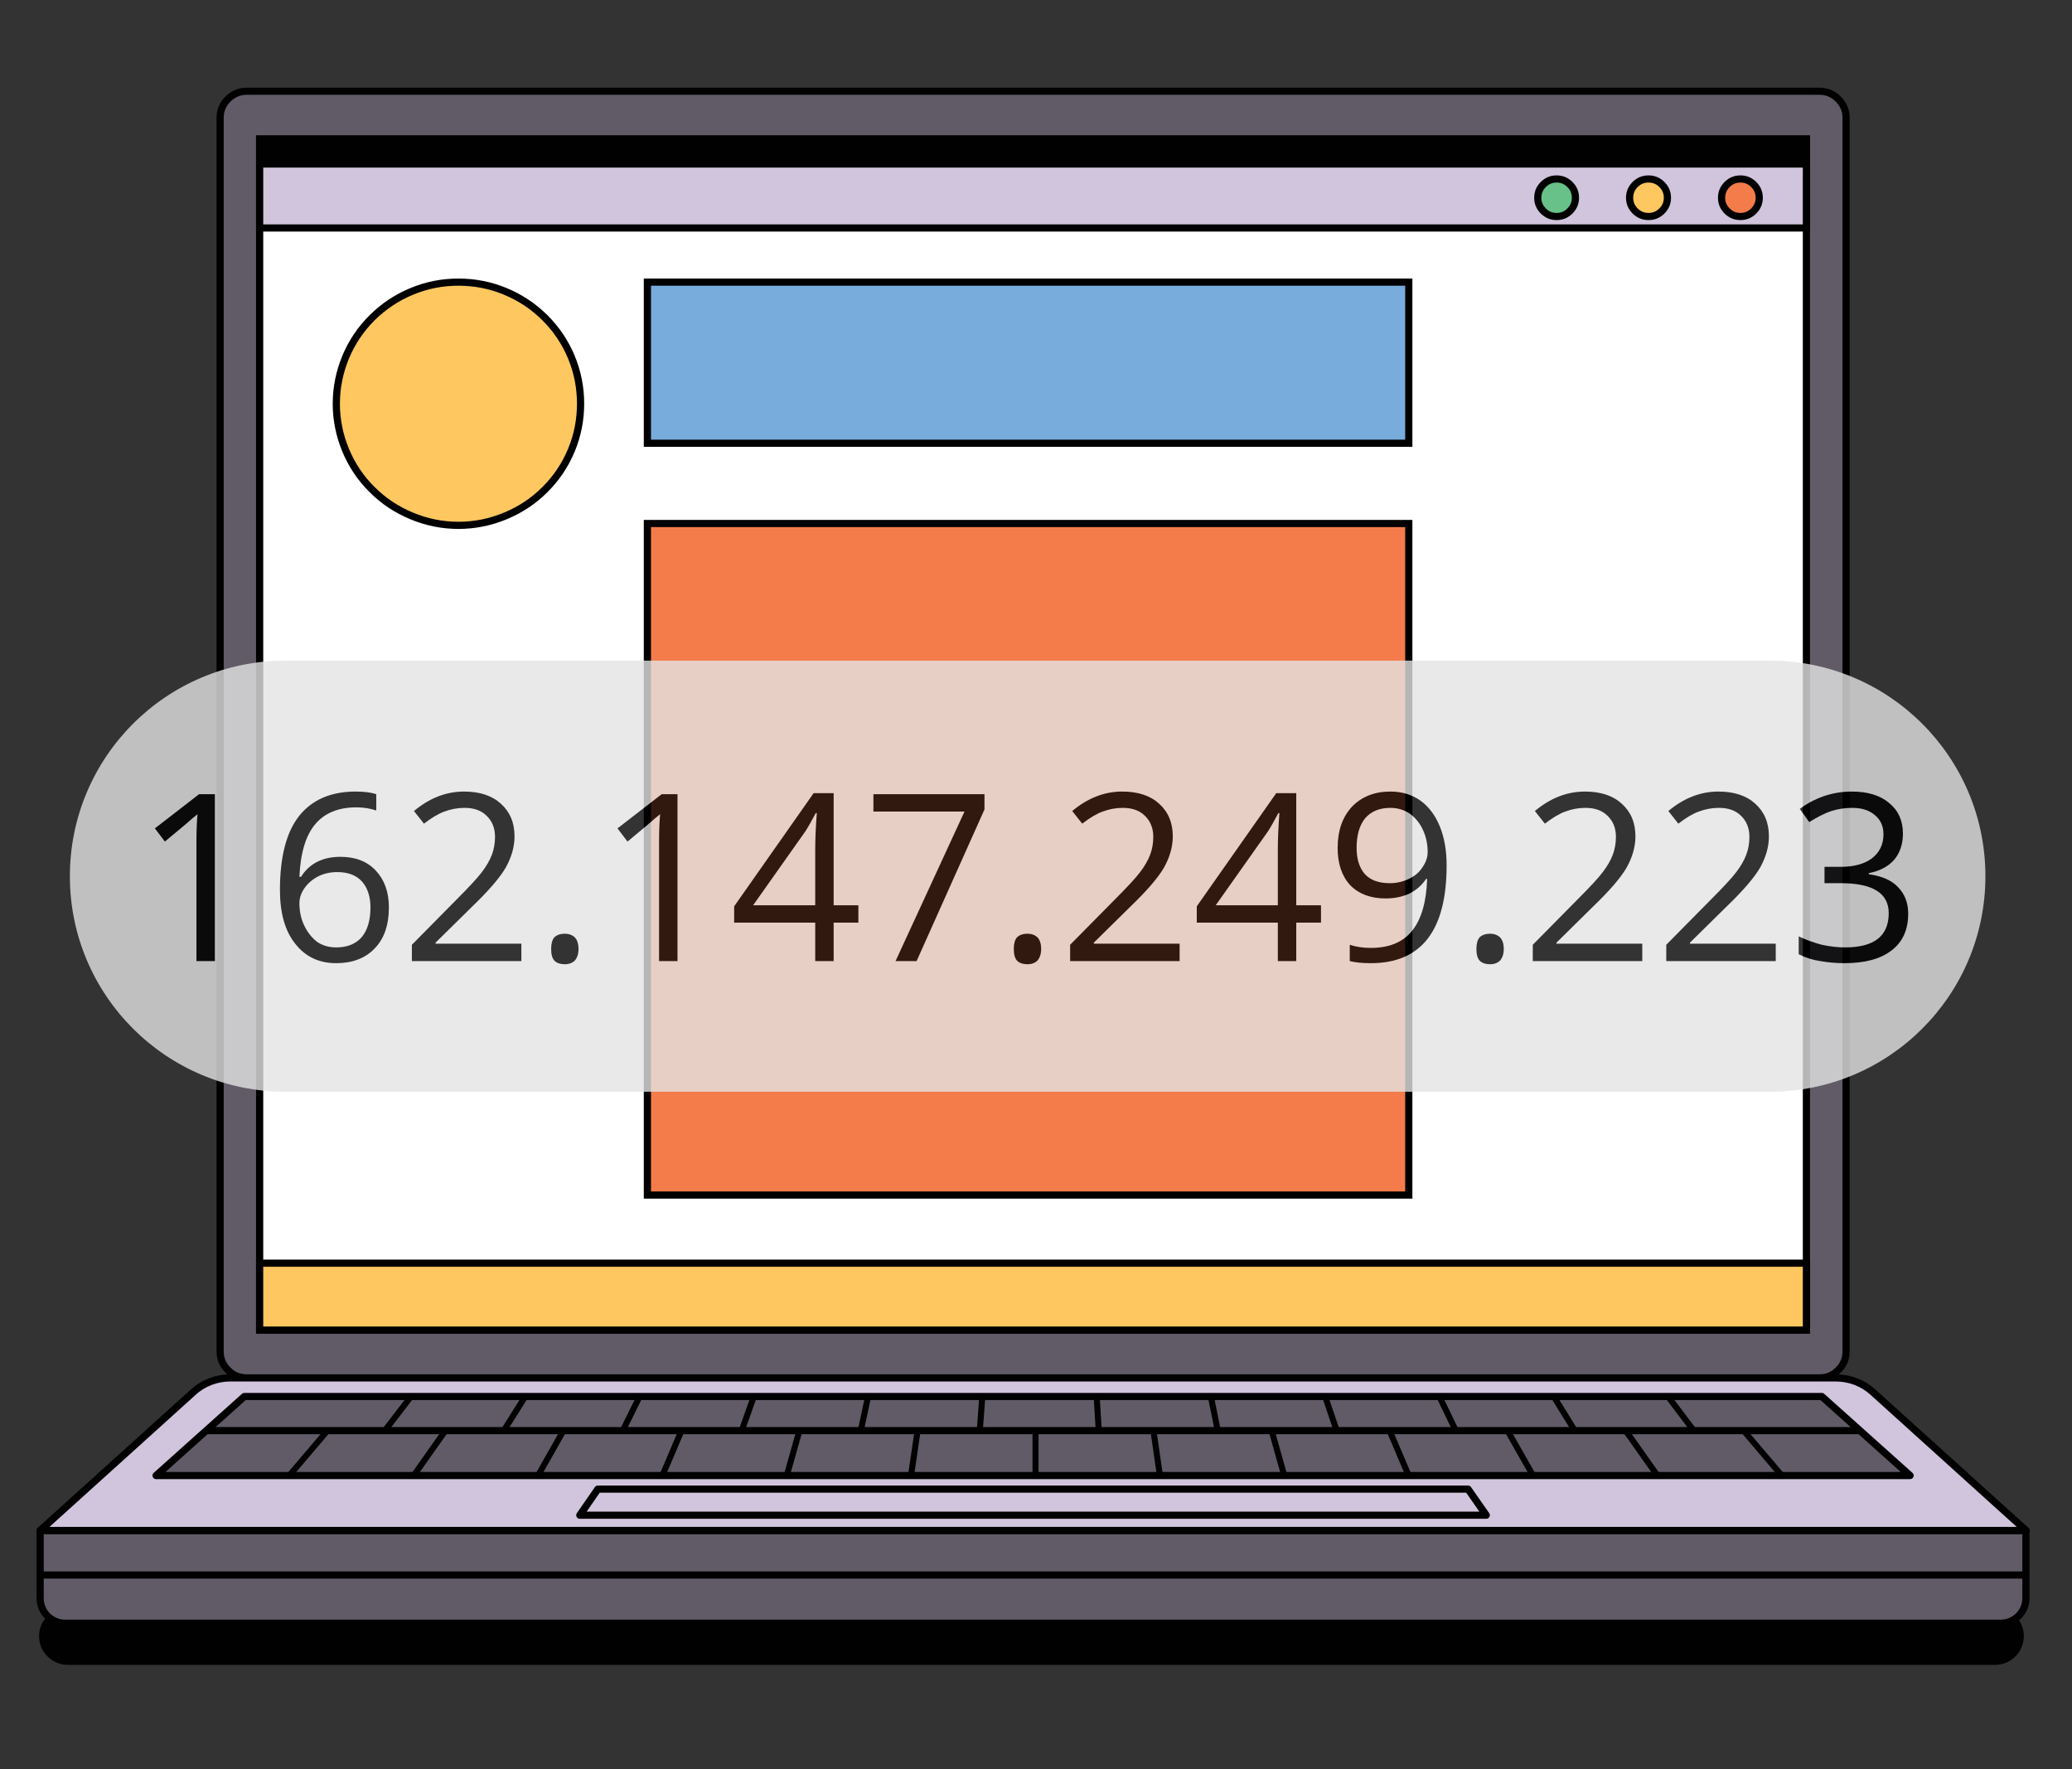 <svg xmlns="http://www.w3.org/2000/svg" xmlns:xlink="http://www.w3.org/1999/xlink" width="82" zoomAndPan="magnify" viewBox="0 0 61.5 52.5" height="70" preserveAspectRatio="xMidYMid meet" version="1.0"><rect x="0" y="0" width="61.5" height="52.5" fill="#333333" stroke="none"/><defs><filter x="0%" y="0%" width="100%" height="100%" id="f71fb32efa"><feColorMatrix values="0 0 0 0 1 0 0 0 0 1 0 0 0 0 1 0 0 0 1 0" color-interpolation-filters="sRGB"/></filter><g/><clipPath id="5a966c78d0"><path d="M 1 47 L 60.348 47 L 60.348 49.406 L 1 49.406 Z M 1 47 " clip-rule="nonzero"/></clipPath><clipPath id="eff04fb2c8"><path d="M 1 45 L 60.348 45 L 60.348 49 L 1 49 Z M 1 45 " clip-rule="nonzero"/></clipPath><clipPath id="072fe8c7ba"><path d="M 6 2.602 L 55 2.602 L 55 41 L 6 41 Z M 6 2.602 " clip-rule="nonzero"/></clipPath><clipPath id="31bc0fea52"><path d="M 3 2.602 L 58 2.602 L 58 44 L 3 44 Z M 3 2.602 " clip-rule="nonzero"/></clipPath><clipPath id="787304bc85"><path d="M 42 2.602 L 50 2.602 L 50 10 L 42 10 Z M 42 2.602 " clip-rule="nonzero"/></clipPath><clipPath id="e3bbfcd872"><path d="M 45 2.602 L 53 2.602 L 53 10 L 45 10 Z M 45 2.602 " clip-rule="nonzero"/></clipPath><clipPath id="88665f9f17"><path d="M 48 2.602 L 56 2.602 L 56 10 L 48 10 Z M 48 2.602 " clip-rule="nonzero"/></clipPath><clipPath id="5fda415065"><path d="M 1 40 L 60.348 40 L 60.348 46 L 1 46 Z M 1 40 " clip-rule="nonzero"/></clipPath><clipPath id="2ea33bfe4e"><path d="M 1 46 L 60.348 46 L 60.348 47 L 1 47 Z M 1 46 " clip-rule="nonzero"/></clipPath><mask id="6033793ce1"><g filter="url(#f71fb32efa)"><rect x="-6.15" width="73.8" fill="#000000" y="-5.25" height="63" fill-opacity="0.8"/></g></mask><clipPath id="ca92762116"><path d="M 1.074 0.605 L 57.941 0.605 L 57.941 13.398 L 1.074 13.398 Z M 1.074 0.605 " clip-rule="nonzero"/></clipPath><clipPath id="26ef5b6c20"><path d="M 7.473 0.605 L 51.531 0.605 C 55.066 0.605 57.93 3.469 57.93 7.004 C 57.93 10.535 55.066 13.398 51.531 13.398 L 7.473 13.398 C 3.938 13.398 1.074 10.535 1.074 7.004 C 1.074 3.469 3.938 0.605 7.473 0.605 Z M 7.473 0.605 " clip-rule="nonzero"/></clipPath><clipPath id="afa004c7ab"><rect x="0" width="58" y="0" height="14"/></clipPath></defs><g clip-path="url(#5a966c78d0)"><path fill="#010101" d="M 2.016 47.707 L 59.215 47.707 C 59.453 47.707 59.652 47.789 59.82 47.953 C 59.984 48.121 60.07 48.32 60.07 48.555 C 60.07 48.789 59.984 48.988 59.82 49.156 C 59.652 49.32 59.453 49.406 59.215 49.406 L 2.016 49.406 C 1.781 49.406 1.578 49.32 1.41 49.156 C 1.246 48.988 1.16 48.789 1.16 48.555 C 1.16 48.32 1.246 48.121 1.41 47.953 C 1.578 47.789 1.781 47.707 2.016 47.707 Z M 2.016 47.707 " fill-opacity="1" fill-rule="nonzero"/></g><g clip-path="url(#eff04fb2c8)"><path stroke-linecap="butt" transform="matrix(0.427, 0, 0, 0.425, 1.085, 2.6)" fill-opacity="1" fill="#615b67" fill-rule="nonzero" stroke-linejoin="round" d="M 0.249 100.749 L 0.249 105.478 C 0.249 106.453 1.027 107.226 1.998 107.226 L 136.526 107.226 C 137.496 107.226 138.284 106.453 138.284 105.478 L 138.284 100.749 Z M 0.249 100.749 " stroke="#010101" stroke-width="0.5" stroke-opacity="1" stroke-miterlimit="4"/></g><path fill="#ffffff" d="M 8.016 6.762 L 53.016 6.762 L 53.016 39.996 L 8.016 39.996 Z M 8.016 6.762 " fill-opacity="1" fill-rule="nonzero"/><path fill="#ffffff" d="M 8.016 6.762 L 53.016 6.762 L 53.016 39.996 L 8.016 39.996 Z M 8.016 6.762 " fill-opacity="1" fill-rule="nonzero"/><path stroke-linecap="butt" transform="matrix(0.427, 0, 0, 0.425, 1.085, 2.6)" fill-opacity="1" fill="#ffffff" fill-rule="nonzero" stroke-linejoin="miter" d="M 39.456 36.958 L 98.546 36.958 L 98.546 84.714 L 39.456 84.714 Z M 39.456 36.958 " stroke="#010101" stroke-width="0.5" stroke-opacity="1" stroke-miterlimit="10"/><path stroke-linecap="butt" transform="matrix(0.427, 0, 0, 0.425, 1.085, 2.6)" fill-opacity="1" fill="#ffffff" fill-rule="nonzero" stroke-linejoin="miter" d="M 39.456 12.892 L 98.546 12.892 L 98.546 23.573 L 39.456 23.573 Z M 39.456 12.892 " stroke="#010101" stroke-width="0.5" stroke-opacity="1" stroke-miterlimit="10"/><g clip-path="url(#072fe8c7ba)"><path fill="#615b67" d="M 7.32 2.707 L 53.941 2.707 C 54.16 2.707 54.348 2.785 54.5 2.938 C 54.656 3.094 54.734 3.277 54.734 3.496 L 54.734 40.066 C 54.734 40.285 54.656 40.473 54.5 40.625 C 54.348 40.781 54.16 40.855 53.941 40.855 L 7.32 40.855 C 7.102 40.855 6.914 40.781 6.762 40.625 C 6.605 40.473 6.527 40.285 6.527 40.066 L 6.527 3.496 C 6.527 3.277 6.605 3.094 6.762 2.938 C 6.914 2.785 7.102 2.707 7.32 2.707 Z M 7.32 2.707 " fill-opacity="1" fill-rule="nonzero"/></g><g clip-path="url(#31bc0fea52)"><path stroke-linecap="butt" transform="matrix(0.427, 0, 0, 0.425, 1.085, 2.6)" fill="none" stroke-linejoin="miter" d="M 14.618 0.252 L 123.924 0.252 C 124.437 0.252 124.876 0.436 125.233 0.794 C 125.6 1.162 125.783 1.595 125.783 2.11 L 125.783 88.238 C 125.783 88.753 125.6 89.194 125.233 89.553 C 124.876 89.921 124.437 90.096 123.924 90.096 L 14.618 90.096 C 14.105 90.096 13.666 89.921 13.309 89.553 C 12.942 89.194 12.759 88.753 12.759 88.238 L 12.759 2.11 C 12.759 1.595 12.942 1.162 13.309 0.794 C 13.666 0.436 14.105 0.252 14.618 0.252 Z M 14.618 0.252 " stroke="#010101" stroke-width="0.5" stroke-opacity="1" stroke-miterlimit="10"/></g><path stroke-linecap="butt" transform="matrix(0.427, 0, 0, 0.425, 1.085, 2.6)" fill-opacity="1" fill="#ffffff" fill-rule="nonzero" stroke-linejoin="miter" d="M 15.507 3.591 L 123.026 3.591 L 123.026 86.756 L 15.507 86.756 Z M 15.507 3.591 " stroke="#010101" stroke-width="0.5" stroke-opacity="1" stroke-miterlimit="10"/><path stroke-linecap="butt" transform="matrix(0.427, 0, 0, 0.425, 1.085, 2.6)" fill-opacity="1" fill="#fec75f" fill-rule="nonzero" stroke-linejoin="miter" d="M 15.507 82.083 L 123.026 82.083 L 123.026 86.756 L 15.507 86.756 Z M 15.507 82.083 " stroke="#010101" stroke-width="0.5" stroke-opacity="1" stroke-miterlimit="10"/><path stroke-linecap="butt" transform="matrix(0.427, 0, 0, 0.425, 1.085, 2.6)" fill-opacity="1" fill="#d1c4dd" fill-rule="nonzero" stroke-linejoin="miter" d="M 15.507 3.591 L 123.026 3.591 L 123.026 9.801 L 15.507 9.801 Z M 15.507 3.591 " stroke="#010101" stroke-width="0.5" stroke-opacity="1" stroke-miterlimit="10"/><path stroke-linecap="butt" transform="matrix(0.427, 0, 0, 0.425, 1.085, 2.6)" fill-opacity="1" fill="#77acdd" fill-rule="nonzero" stroke-linejoin="miter" d="M 42.46 13.582 L 95.386 13.582 L 95.386 24.833 L 42.46 24.833 Z M 42.46 13.582 " stroke="#010101" stroke-width="0.5" stroke-opacity="1" stroke-miterlimit="10"/><path stroke-linecap="butt" transform="matrix(0.427, 0, 0, 0.425, 1.085, 2.6)" fill-opacity="1" fill="#f47c4a" fill-rule="nonzero" stroke-linejoin="miter" d="M 42.46 30.436 L 95.386 30.436 L 95.386 77.327 L 42.46 77.327 Z M 42.46 30.436 " stroke="#010101" stroke-width="0.5" stroke-opacity="1" stroke-miterlimit="10"/><path stroke-linecap="butt" transform="matrix(0.427, 0, 0, 0.425, 1.085, 2.6)" fill-opacity="1" fill="#fec75f" fill-rule="nonzero" stroke-linejoin="miter" d="M 37.816 22.073 C 37.816 23.196 37.606 24.281 37.175 25.321 C 36.745 26.36 36.131 27.28 35.335 28.071 C 34.538 28.872 33.622 29.479 32.578 29.911 C 31.543 30.344 30.453 30.565 29.327 30.565 C 28.2 30.565 27.119 30.344 26.085 29.911 C 25.041 29.479 24.125 28.872 23.328 28.071 C 22.531 27.28 21.917 26.36 21.487 25.321 C 21.057 24.281 20.837 23.196 20.837 22.073 C 20.837 20.942 21.057 19.865 21.487 18.817 C 21.917 17.777 22.531 16.866 23.328 16.066 C 24.125 15.275 25.041 14.658 26.085 14.226 C 27.119 13.794 28.2 13.582 29.327 13.582 C 30.453 13.582 31.543 13.794 32.578 14.226 C 33.622 14.658 34.538 15.275 35.335 16.066 C 36.131 16.866 36.745 17.777 37.175 18.817 C 37.606 19.865 37.816 20.942 37.816 22.073 Z M 37.816 22.073 " stroke="#010101" stroke-width="0.5" stroke-opacity="1" stroke-miterlimit="10"/><path fill="#010101" d="M 7.699 4.125 L 53.559 4.125 L 53.559 4.973 L 7.699 4.973 Z M 7.699 4.125 " fill-opacity="1" fill-rule="nonzero"/><path fill="#67c189" d="M 46.711 5.867 C 46.711 6.02 46.656 6.148 46.547 6.258 C 46.438 6.367 46.305 6.422 46.152 6.422 C 45.996 6.422 45.867 6.367 45.758 6.258 C 45.648 6.148 45.594 6.02 45.594 5.867 C 45.594 5.711 45.648 5.582 45.758 5.473 C 45.867 5.363 45.996 5.309 46.152 5.309 C 46.305 5.309 46.438 5.363 46.547 5.473 C 46.656 5.582 46.711 5.711 46.711 5.867 Z M 46.711 5.867 " fill-opacity="1" fill-rule="nonzero"/><g clip-path="url(#787304bc85)"><path stroke-linecap="butt" transform="matrix(0.427, 0, 0, 0.425, 1.085, 2.6)" fill="none" stroke-linejoin="miter" d="M 106.971 7.694 C 106.971 8.053 106.843 8.356 106.587 8.614 C 106.33 8.872 106.019 9 105.662 9 C 105.296 9 104.993 8.872 104.737 8.614 C 104.48 8.356 104.352 8.053 104.352 7.694 C 104.352 7.326 104.48 7.023 104.737 6.765 C 104.993 6.507 105.296 6.379 105.662 6.379 C 106.019 6.379 106.33 6.507 106.587 6.765 C 106.843 7.023 106.971 7.326 106.971 7.694 Z M 106.971 7.694 " stroke="#010101" stroke-width="0.5" stroke-opacity="1" stroke-miterlimit="10"/></g><path fill="#fec75f" d="M 49.438 5.867 C 49.438 6.02 49.383 6.148 49.273 6.258 C 49.164 6.367 49.031 6.422 48.879 6.422 C 48.723 6.422 48.59 6.367 48.48 6.258 C 48.371 6.148 48.316 6.02 48.316 5.867 C 48.316 5.711 48.371 5.582 48.48 5.473 C 48.59 5.363 48.723 5.309 48.879 5.309 C 49.031 5.309 49.164 5.363 49.273 5.473 C 49.383 5.582 49.438 5.711 49.438 5.867 Z M 49.438 5.867 " fill-opacity="1" fill-rule="nonzero"/><g clip-path="url(#e3bbfcd872)"><path stroke-linecap="butt" transform="matrix(0.427, 0, 0, 0.425, 1.085, 2.6)" fill="none" stroke-linejoin="miter" d="M 113.364 7.694 C 113.364 8.053 113.236 8.356 112.979 8.614 C 112.723 8.872 112.412 9 112.054 9 C 111.688 9 111.377 8.872 111.12 8.614 C 110.864 8.356 110.736 8.053 110.736 7.694 C 110.736 7.326 110.864 7.023 111.12 6.765 C 111.377 6.507 111.688 6.379 112.054 6.379 C 112.412 6.379 112.723 6.507 112.979 6.765 C 113.236 7.023 113.364 7.326 113.364 7.694 Z M 113.364 7.694 " stroke="#010101" stroke-width="0.5" stroke-opacity="1" stroke-miterlimit="10"/></g><path fill="#f47c4a" d="M 52.16 5.867 C 52.16 6.02 52.105 6.148 51.996 6.258 C 51.887 6.367 51.758 6.422 51.602 6.422 C 51.449 6.422 51.316 6.367 51.207 6.258 C 51.098 6.148 51.043 6.02 51.043 5.867 C 51.043 5.711 51.098 5.582 51.207 5.473 C 51.316 5.363 51.449 5.309 51.602 5.309 C 51.758 5.309 51.887 5.363 51.996 5.473 C 52.105 5.582 52.16 5.711 52.16 5.867 Z M 52.16 5.867 " fill-opacity="1" fill-rule="nonzero"/><g clip-path="url(#88665f9f17)"><path stroke-linecap="butt" transform="matrix(0.427, 0, 0, 0.425, 1.085, 2.6)" fill="none" stroke-linejoin="miter" d="M 119.747 7.694 C 119.747 8.053 119.619 8.356 119.363 8.614 C 119.106 8.872 118.804 9 118.438 9 C 118.081 9 117.769 8.872 117.513 8.614 C 117.256 8.356 117.128 8.053 117.128 7.694 C 117.128 7.326 117.256 7.023 117.513 6.765 C 117.769 6.507 118.081 6.379 118.438 6.379 C 118.804 6.379 119.106 6.507 119.363 6.765 C 119.619 7.023 119.747 7.326 119.747 7.694 Z M 119.747 7.694 " stroke="#010101" stroke-width="0.5" stroke-opacity="1" stroke-miterlimit="10"/></g><g clip-path="url(#5fda415065)"><path stroke-linecap="butt" transform="matrix(0.427, 0, 0, 0.425, 1.085, 2.6)" fill-opacity="1" fill="#d1c4dd" fill-rule="nonzero" stroke-linejoin="round" d="M 127.651 91.09 C 126.946 90.446 126.03 90.096 125.078 90.096 L 13.464 90.096 C 12.512 90.096 11.587 90.446 10.891 91.09 L 0.249 100.749 L 138.293 100.749 Z M 127.651 91.09 " stroke="#010101" stroke-width="0.5" stroke-opacity="1" stroke-miterlimit="4"/></g><path stroke-linecap="butt" transform="matrix(0.427, 0, 0, 0.425, 1.085, 2.6)" fill-opacity="1" fill="#615b67" fill-rule="nonzero" stroke-linejoin="round" d="M 124.098 91.393 L 14.444 91.393 L 8.308 96.913 L 130.234 96.913 Z M 124.098 91.393 " stroke="#010101" stroke-width="0.5" stroke-opacity="1" stroke-miterlimit="4"/><path stroke-linecap="butt" transform="matrix(0.427, 0, 0, 0.425, 1.085, 2.6)" fill-opacity="1" fill="#d1c4dd" fill-rule="nonzero" stroke-linejoin="round" d="M 99.507 97.861 L 39.016 97.861 L 37.762 99.682 L 100.771 99.682 Z M 99.507 97.861 " stroke="#010101" stroke-width="0.5" stroke-opacity="1" stroke-miterlimit="4"/><path stroke-linecap="butt" transform="matrix(0.427, 0, 0, 0.425, 1.085, 2.6)" fill="none" stroke-linejoin="round" d="M 11.779 93.776 L 126.763 93.776 " stroke="#010101" stroke-width="0.5" stroke-opacity="1" stroke-miterlimit="4"/><path stroke-linecap="butt" transform="matrix(0.427, 0, 0, 0.425, 1.085, 2.6)" fill="none" stroke-linejoin="round" d="M 17.567 96.913 L 20.223 93.776 " stroke="#010101" stroke-width="0.42" stroke-opacity="1" stroke-miterlimit="4"/><path stroke-linecap="butt" transform="matrix(0.427, 0, 0, 0.425, 1.085, 2.6)" fill="none" stroke-linejoin="round" d="M 26.213 96.913 L 28.42 93.776 " stroke="#010101" stroke-width="0.42" stroke-opacity="1" stroke-miterlimit="4"/><path stroke-linecap="butt" transform="matrix(0.427, 0, 0, 0.425, 1.085, 2.6)" fill="none" stroke-linejoin="round" d="M 34.858 96.913 L 36.626 93.776 " stroke="#010101" stroke-width="0.42" stroke-opacity="1" stroke-miterlimit="4"/><path stroke-linecap="butt" transform="matrix(0.427, 0, 0, 0.425, 1.085, 2.6)" fill="none" stroke-linejoin="round" d="M 43.504 96.913 L 44.832 93.776 " stroke="#010101" stroke-width="0.42" stroke-opacity="1" stroke-miterlimit="4"/><path stroke-linecap="butt" transform="matrix(0.427, 0, 0, 0.425, 1.085, 2.6)" fill="none" stroke-linejoin="round" d="M 52.149 96.913 L 53.029 93.776 " stroke="#010101" stroke-width="0.42" stroke-opacity="1" stroke-miterlimit="4"/><path stroke-linecap="butt" transform="matrix(0.427, 0, 0, 0.425, 1.085, 2.6)" fill="none" stroke-linejoin="round" d="M 60.786 96.913 L 61.244 93.776 " stroke="#010101" stroke-width="0.42" stroke-opacity="1" stroke-miterlimit="4"/><path stroke-linecap="butt" transform="matrix(0.427, 0, 0, 0.425, 1.085, 2.6)" fill="none" stroke-linejoin="round" d="M 69.44 96.913 L 69.44 93.776 " stroke="#010101" stroke-width="0.42" stroke-opacity="1" stroke-miterlimit="4"/><path stroke-linecap="butt" transform="matrix(0.427, 0, 0, 0.425, 1.085, 2.6)" fill="none" stroke-linejoin="round" d="M 78.086 96.913 L 77.637 93.776 " stroke="#010101" stroke-width="0.42" stroke-opacity="1" stroke-miterlimit="4"/><path stroke-linecap="butt" transform="matrix(0.427, 0, 0, 0.425, 1.085, 2.6)" fill="none" stroke-linejoin="round" d="M 86.731 96.913 L 85.852 93.776 " stroke="#010101" stroke-width="0.42" stroke-opacity="1" stroke-miterlimit="4"/><path stroke-linecap="butt" transform="matrix(0.427, 0, 0, 0.425, 1.085, 2.6)" fill="none" stroke-linejoin="round" d="M 95.377 96.913 L 94.049 93.776 " stroke="#010101" stroke-width="0.42" stroke-opacity="1" stroke-miterlimit="4"/><path stroke-linecap="butt" transform="matrix(0.427, 0, 0, 0.425, 1.085, 2.6)" fill="none" stroke-linejoin="round" d="M 104.022 96.913 L 102.246 93.776 " stroke="#010101" stroke-width="0.42" stroke-opacity="1" stroke-miterlimit="4"/><path stroke-linecap="butt" transform="matrix(0.427, 0, 0, 0.425, 1.085, 2.6)" fill="none" stroke-linejoin="round" d="M 112.668 96.913 L 110.461 93.776 " stroke="#010101" stroke-width="0.42" stroke-opacity="1" stroke-miterlimit="4"/><path stroke-linecap="butt" transform="matrix(0.427, 0, 0, 0.425, 1.085, 2.6)" fill="none" stroke-linejoin="round" d="M 121.314 96.913 L 118.658 93.776 " stroke="#010101" stroke-width="0.42" stroke-opacity="1" stroke-miterlimit="4"/><path stroke-linecap="butt" transform="matrix(0.427, 0, 0, 0.425, 1.085, 2.6)" fill="none" stroke-linejoin="round" d="M 24.207 93.776 L 26.03 91.393 " stroke="#010101" stroke-width="0.42" stroke-opacity="1" stroke-miterlimit="4"/><path stroke-linecap="butt" transform="matrix(0.427, 0, 0, 0.425, 1.085, 2.6)" fill="none" stroke-linejoin="round" d="M 32.477 93.776 L 33.97 91.393 " stroke="#010101" stroke-width="0.42" stroke-opacity="1" stroke-miterlimit="4"/><path stroke-linecap="butt" transform="matrix(0.427, 0, 0, 0.425, 1.085, 2.6)" fill="none" stroke-linejoin="round" d="M 40.747 93.776 L 41.919 91.393 " stroke="#010101" stroke-width="0.42" stroke-opacity="1" stroke-miterlimit="4"/><path stroke-linecap="butt" transform="matrix(0.427, 0, 0, 0.425, 1.085, 2.6)" fill="none" stroke-linejoin="round" d="M 49.017 93.776 L 49.86 91.393 " stroke="#010101" stroke-width="0.42" stroke-opacity="1" stroke-miterlimit="4"/><path stroke-linecap="butt" transform="matrix(0.427, 0, 0, 0.425, 1.085, 2.6)" fill="none" stroke-linejoin="round" d="M 57.296 93.776 L 57.8 91.393 " stroke="#010101" stroke-width="0.42" stroke-opacity="1" stroke-miterlimit="4"/><path stroke-linecap="butt" transform="matrix(0.427, 0, 0, 0.425, 1.085, 2.6)" fill="none" stroke-linejoin="round" d="M 65.566 93.776 L 65.74 91.393 " stroke="#010101" stroke-width="0.42" stroke-opacity="1" stroke-miterlimit="4"/><path stroke-linecap="butt" transform="matrix(0.427, 0, 0, 0.425, 1.085, 2.6)" fill="none" stroke-linejoin="round" d="M 73.836 93.776 L 73.69 91.393 " stroke="#010101" stroke-width="0.42" stroke-opacity="1" stroke-miterlimit="4"/><path stroke-linecap="butt" transform="matrix(0.427, 0, 0, 0.425, 1.085, 2.6)" fill="none" stroke-linejoin="round" d="M 82.106 93.776 L 81.63 91.393 " stroke="#010101" stroke-width="0.42" stroke-opacity="1" stroke-miterlimit="4"/><path stroke-linecap="butt" transform="matrix(0.427, 0, 0, 0.425, 1.085, 2.6)" fill="none" stroke-linejoin="round" d="M 90.376 93.776 L 89.571 91.393 " stroke="#010101" stroke-width="0.42" stroke-opacity="1" stroke-miterlimit="4"/><path stroke-linecap="butt" transform="matrix(0.427, 0, 0, 0.425, 1.085, 2.6)" fill="none" stroke-linejoin="round" d="M 98.656 93.776 L 97.511 91.393 " stroke="#010101" stroke-width="0.42" stroke-opacity="1" stroke-miterlimit="4"/><path stroke-linecap="butt" transform="matrix(0.427, 0, 0, 0.425, 1.085, 2.6)" fill="none" stroke-linejoin="round" d="M 106.926 93.776 L 105.46 91.393 " stroke="#010101" stroke-width="0.42" stroke-opacity="1" stroke-miterlimit="4"/><path stroke-linecap="butt" transform="matrix(0.427, 0, 0, 0.425, 1.085, 2.6)" fill="none" stroke-linejoin="round" d="M 115.196 93.776 L 113.401 91.393 " stroke="#010101" stroke-width="0.42" stroke-opacity="1" stroke-miterlimit="4"/><g clip-path="url(#2ea33bfe4e)"><path stroke-linecap="butt" transform="matrix(0.427, 0, 0, 0.425, 1.085, 2.6)" fill="none" stroke-linejoin="round" d="M 0.249 103.859 L 138.293 103.859 " stroke="#010101" stroke-width="0.5" stroke-opacity="1" stroke-miterlimit="4"/></g><g mask="url(#6033793ce1)"><g transform="matrix(1, 0, 0, 1, 1, 19)"><g clip-path="url(#afa004c7ab)"><g clip-path="url(#ca92762116)"><g clip-path="url(#26ef5b6c20)"><path fill="#e4e4e4" d="M 1.074 0.605 L 57.941 0.605 L 57.941 13.398 L 1.074 13.398 Z M 1.074 0.605 " fill-opacity="1" fill-rule="nonzero"/></g></g><g fill="#000000" fill-opacity="1"><g transform="translate(2.956, 9.521)"><g><path d="M 2.422 0 L 1.875 0 L 1.875 -3.531 C 1.875 -3.82 1.883 -4.098 1.906 -4.359 C 1.852 -4.316 1.797 -4.27 1.734 -4.219 C 1.68 -4.164 1.414 -3.941 0.938 -3.547 L 0.641 -3.938 L 1.953 -4.953 L 2.422 -4.953 Z M 2.422 0 "/></g></g></g><g fill="#000000" fill-opacity="1"><g transform="translate(6.918, 9.521)"><g><path d="M 0.391 -2.109 C 0.391 -3.086 0.578 -3.816 0.953 -4.297 C 1.336 -4.785 1.898 -5.031 2.641 -5.031 C 2.898 -5.031 3.102 -5.004 3.25 -4.953 L 3.25 -4.469 C 3.07 -4.531 2.875 -4.562 2.656 -4.562 C 2.125 -4.562 1.719 -4.395 1.438 -4.062 C 1.156 -3.727 1 -3.207 0.969 -2.5 L 1.016 -2.5 C 1.266 -2.895 1.656 -3.094 2.188 -3.094 C 2.633 -3.094 2.984 -2.957 3.234 -2.688 C 3.492 -2.414 3.625 -2.051 3.625 -1.594 C 3.625 -1.07 3.484 -0.664 3.203 -0.375 C 2.922 -0.082 2.539 0.062 2.062 0.062 C 1.551 0.062 1.145 -0.129 0.844 -0.516 C 0.539 -0.898 0.391 -1.43 0.391 -2.109 Z M 2.062 -0.406 C 2.383 -0.406 2.633 -0.504 2.812 -0.703 C 2.988 -0.91 3.078 -1.207 3.078 -1.594 C 3.078 -1.914 2.992 -2.172 2.828 -2.359 C 2.66 -2.547 2.414 -2.641 2.094 -2.641 C 1.883 -2.641 1.695 -2.598 1.531 -2.516 C 1.363 -2.43 1.227 -2.316 1.125 -2.172 C 1.02 -2.023 0.969 -1.875 0.969 -1.719 C 0.969 -1.477 1.016 -1.258 1.109 -1.062 C 1.203 -0.863 1.328 -0.703 1.484 -0.578 C 1.648 -0.461 1.844 -0.406 2.062 -0.406 Z M 2.062 -0.406 "/></g></g></g><g fill="#000000" fill-opacity="1"><g transform="translate(10.881, 9.521)"><g><path d="M 3.594 0 L 0.344 0 L 0.344 -0.484 L 1.641 -1.797 C 2.035 -2.191 2.297 -2.473 2.422 -2.641 C 2.555 -2.816 2.656 -2.988 2.719 -3.156 C 2.781 -3.32 2.812 -3.5 2.812 -3.688 C 2.812 -3.945 2.727 -4.156 2.562 -4.312 C 2.406 -4.469 2.188 -4.547 1.906 -4.547 C 1.695 -4.547 1.5 -4.508 1.312 -4.438 C 1.133 -4.375 0.93 -4.254 0.703 -4.078 L 0.406 -4.453 C 0.863 -4.836 1.359 -5.031 1.891 -5.031 C 2.359 -5.031 2.723 -4.91 2.984 -4.672 C 3.254 -4.43 3.391 -4.109 3.391 -3.703 C 3.391 -3.391 3.301 -3.078 3.125 -2.766 C 2.945 -2.461 2.613 -2.078 2.125 -1.609 L 1.047 -0.547 L 1.047 -0.516 L 3.594 -0.516 Z M 3.594 0 "/></g></g></g><g fill="#000000" fill-opacity="1"><g transform="translate(14.843, 9.521)"><g><path d="M 0.516 -0.359 C 0.516 -0.516 0.547 -0.629 0.609 -0.703 C 0.68 -0.773 0.785 -0.812 0.922 -0.812 C 1.047 -0.812 1.145 -0.773 1.219 -0.703 C 1.289 -0.629 1.328 -0.516 1.328 -0.359 C 1.328 -0.211 1.289 -0.098 1.219 -0.016 C 1.145 0.055 1.047 0.094 0.922 0.094 C 0.797 0.094 0.695 0.062 0.625 0 C 0.551 -0.07 0.516 -0.191 0.516 -0.359 Z M 0.516 -0.359 "/></g></g></g><g fill="#000000" fill-opacity="1"><g transform="translate(16.687, 9.521)"><g><path d="M 2.422 0 L 1.875 0 L 1.875 -3.531 C 1.875 -3.82 1.883 -4.098 1.906 -4.359 C 1.852 -4.316 1.797 -4.27 1.734 -4.219 C 1.68 -4.164 1.414 -3.941 0.938 -3.547 L 0.641 -3.938 L 1.953 -4.953 L 2.422 -4.953 Z M 2.422 0 "/></g></g></g><g fill="#000000" fill-opacity="1"><g transform="translate(20.65, 9.521)"><g><path d="M 3.828 -1.141 L 3.094 -1.141 L 3.094 0 L 2.547 0 L 2.547 -1.141 L 0.141 -1.141 L 0.141 -1.625 L 2.5 -4.984 L 3.094 -4.984 L 3.094 -1.656 L 3.828 -1.656 Z M 2.547 -1.656 L 2.547 -3.297 C 2.547 -3.617 2.562 -3.984 2.594 -4.391 L 2.562 -4.391 C 2.445 -4.172 2.344 -3.988 2.25 -3.844 L 0.703 -1.656 Z M 2.547 -1.656 "/></g></g></g><g fill="#000000" fill-opacity="1"><g transform="translate(24.612, 9.521)"><g><path d="M 0.969 0 L 3.016 -4.438 L 0.312 -4.438 L 0.312 -4.953 L 3.609 -4.953 L 3.609 -4.5 L 1.594 0 Z M 0.969 0 "/></g></g></g><g fill="#000000" fill-opacity="1"><g transform="translate(28.575, 9.521)"><g><path d="M 0.516 -0.359 C 0.516 -0.516 0.547 -0.629 0.609 -0.703 C 0.68 -0.773 0.785 -0.812 0.922 -0.812 C 1.047 -0.812 1.145 -0.773 1.219 -0.703 C 1.289 -0.629 1.328 -0.516 1.328 -0.359 C 1.328 -0.211 1.289 -0.098 1.219 -0.016 C 1.145 0.055 1.047 0.094 0.922 0.094 C 0.797 0.094 0.695 0.062 0.625 0 C 0.551 -0.07 0.516 -0.191 0.516 -0.359 Z M 0.516 -0.359 "/></g></g></g><g fill="#000000" fill-opacity="1"><g transform="translate(30.419, 9.521)"><g><path d="M 3.594 0 L 0.344 0 L 0.344 -0.484 L 1.641 -1.797 C 2.035 -2.191 2.297 -2.473 2.422 -2.641 C 2.555 -2.816 2.656 -2.988 2.719 -3.156 C 2.781 -3.32 2.812 -3.5 2.812 -3.688 C 2.812 -3.945 2.727 -4.156 2.562 -4.312 C 2.406 -4.469 2.188 -4.547 1.906 -4.547 C 1.695 -4.547 1.5 -4.508 1.312 -4.438 C 1.133 -4.375 0.93 -4.254 0.703 -4.078 L 0.406 -4.453 C 0.863 -4.836 1.359 -5.031 1.891 -5.031 C 2.359 -5.031 2.723 -4.91 2.984 -4.672 C 3.254 -4.43 3.391 -4.109 3.391 -3.703 C 3.391 -3.391 3.301 -3.078 3.125 -2.766 C 2.945 -2.461 2.613 -2.078 2.125 -1.609 L 1.047 -0.547 L 1.047 -0.516 L 3.594 -0.516 Z M 3.594 0 "/></g></g></g><g fill="#000000" fill-opacity="1"><g transform="translate(34.381, 9.521)"><g><path d="M 3.828 -1.141 L 3.094 -1.141 L 3.094 0 L 2.547 0 L 2.547 -1.141 L 0.141 -1.141 L 0.141 -1.625 L 2.5 -4.984 L 3.094 -4.984 L 3.094 -1.656 L 3.828 -1.656 Z M 2.547 -1.656 L 2.547 -3.297 C 2.547 -3.617 2.562 -3.984 2.594 -4.391 L 2.562 -4.391 C 2.445 -4.172 2.344 -3.988 2.25 -3.844 L 0.703 -1.656 Z M 2.547 -1.656 "/></g></g></g><g fill="#000000" fill-opacity="1"><g transform="translate(38.344, 9.521)"><g><path d="M 3.594 -2.844 C 3.594 -0.906 2.844 0.062 1.344 0.062 C 1.082 0.062 0.875 0.039 0.719 0 L 0.719 -0.484 C 0.906 -0.422 1.113 -0.391 1.344 -0.391 C 1.883 -0.391 2.289 -0.555 2.562 -0.891 C 2.844 -1.234 2.992 -1.75 3.016 -2.438 L 2.984 -2.438 C 2.859 -2.25 2.691 -2.102 2.484 -2 C 2.273 -1.906 2.039 -1.859 1.781 -1.859 C 1.344 -1.859 0.992 -1.988 0.734 -2.25 C 0.484 -2.52 0.359 -2.891 0.359 -3.359 C 0.359 -3.867 0.5 -4.273 0.781 -4.578 C 1.07 -4.879 1.453 -5.031 1.922 -5.031 C 2.266 -5.031 2.562 -4.941 2.812 -4.766 C 3.062 -4.586 3.254 -4.332 3.391 -4 C 3.523 -3.676 3.594 -3.289 3.594 -2.844 Z M 1.922 -4.547 C 1.598 -4.547 1.348 -4.441 1.172 -4.234 C 1.004 -4.023 0.922 -3.734 0.922 -3.359 C 0.922 -3.035 1 -2.781 1.156 -2.594 C 1.32 -2.406 1.57 -2.312 1.906 -2.312 C 2.102 -2.312 2.289 -2.352 2.469 -2.438 C 2.645 -2.52 2.781 -2.633 2.875 -2.781 C 2.977 -2.926 3.031 -3.078 3.031 -3.234 C 3.031 -3.473 2.984 -3.691 2.891 -3.891 C 2.797 -4.098 2.664 -4.258 2.5 -4.375 C 2.332 -4.488 2.141 -4.547 1.922 -4.547 Z M 1.922 -4.547 "/></g></g></g><g fill="#000000" fill-opacity="1"><g transform="translate(42.306, 9.521)"><g><path d="M 0.516 -0.359 C 0.516 -0.516 0.547 -0.629 0.609 -0.703 C 0.68 -0.773 0.785 -0.812 0.922 -0.812 C 1.047 -0.812 1.145 -0.773 1.219 -0.703 C 1.289 -0.629 1.328 -0.516 1.328 -0.359 C 1.328 -0.211 1.289 -0.098 1.219 -0.016 C 1.145 0.055 1.047 0.094 0.922 0.094 C 0.797 0.094 0.695 0.062 0.625 0 C 0.551 -0.07 0.516 -0.191 0.516 -0.359 Z M 0.516 -0.359 "/></g></g></g><g fill="#000000" fill-opacity="1"><g transform="translate(44.151, 9.521)"><g><path d="M 3.594 0 L 0.344 0 L 0.344 -0.484 L 1.641 -1.797 C 2.035 -2.191 2.297 -2.473 2.422 -2.641 C 2.555 -2.816 2.656 -2.988 2.719 -3.156 C 2.781 -3.32 2.812 -3.5 2.812 -3.688 C 2.812 -3.945 2.727 -4.156 2.562 -4.312 C 2.406 -4.469 2.188 -4.547 1.906 -4.547 C 1.695 -4.547 1.5 -4.508 1.312 -4.438 C 1.133 -4.375 0.93 -4.254 0.703 -4.078 L 0.406 -4.453 C 0.863 -4.836 1.359 -5.031 1.891 -5.031 C 2.359 -5.031 2.723 -4.91 2.984 -4.672 C 3.254 -4.43 3.391 -4.109 3.391 -3.703 C 3.391 -3.391 3.301 -3.078 3.125 -2.766 C 2.945 -2.461 2.613 -2.078 2.125 -1.609 L 1.047 -0.547 L 1.047 -0.516 L 3.594 -0.516 Z M 3.594 0 "/></g></g></g><g fill="#000000" fill-opacity="1"><g transform="translate(48.113, 9.521)"><g><path d="M 3.594 0 L 0.344 0 L 0.344 -0.484 L 1.641 -1.797 C 2.035 -2.191 2.297 -2.473 2.422 -2.641 C 2.555 -2.816 2.656 -2.988 2.719 -3.156 C 2.781 -3.32 2.812 -3.5 2.812 -3.688 C 2.812 -3.945 2.727 -4.156 2.562 -4.312 C 2.406 -4.469 2.188 -4.547 1.906 -4.547 C 1.695 -4.547 1.5 -4.508 1.312 -4.438 C 1.133 -4.375 0.93 -4.254 0.703 -4.078 L 0.406 -4.453 C 0.863 -4.836 1.359 -5.031 1.891 -5.031 C 2.359 -5.031 2.723 -4.91 2.984 -4.672 C 3.254 -4.43 3.391 -4.109 3.391 -3.703 C 3.391 -3.391 3.301 -3.078 3.125 -2.766 C 2.945 -2.461 2.613 -2.078 2.125 -1.609 L 1.047 -0.547 L 1.047 -0.516 L 3.594 -0.516 Z M 3.594 0 "/></g></g></g><g fill="#000000" fill-opacity="1"><g transform="translate(52.076, 9.521)"><g><path d="M 3.406 -3.781 C 3.406 -3.469 3.316 -3.207 3.141 -3 C 2.961 -2.801 2.711 -2.672 2.391 -2.609 L 2.391 -2.578 C 2.785 -2.523 3.078 -2.395 3.266 -2.188 C 3.461 -1.988 3.562 -1.727 3.562 -1.406 C 3.562 -0.926 3.395 -0.562 3.062 -0.312 C 2.738 -0.062 2.273 0.062 1.672 0.062 C 1.41 0.062 1.172 0.039 0.953 0 C 0.734 -0.031 0.52 -0.098 0.312 -0.203 L 0.312 -0.734 C 0.531 -0.629 0.758 -0.547 1 -0.484 C 1.25 -0.43 1.477 -0.406 1.688 -0.406 C 2.551 -0.406 2.984 -0.742 2.984 -1.422 C 2.984 -2.016 2.508 -2.312 1.562 -2.312 L 1.078 -2.312 L 1.078 -2.797 L 1.562 -2.797 C 1.945 -2.797 2.254 -2.879 2.484 -3.047 C 2.711 -3.223 2.828 -3.461 2.828 -3.766 C 2.828 -4.004 2.742 -4.191 2.578 -4.328 C 2.41 -4.473 2.188 -4.547 1.906 -4.547 C 1.688 -4.547 1.477 -4.516 1.281 -4.453 C 1.094 -4.391 0.875 -4.281 0.625 -4.125 L 0.344 -4.516 C 0.551 -4.672 0.785 -4.797 1.047 -4.891 C 1.316 -4.984 1.598 -5.031 1.891 -5.031 C 2.367 -5.031 2.738 -4.914 3 -4.688 C 3.27 -4.469 3.406 -4.164 3.406 -3.781 Z M 3.406 -3.781 "/></g></g></g></g></g></g></svg>